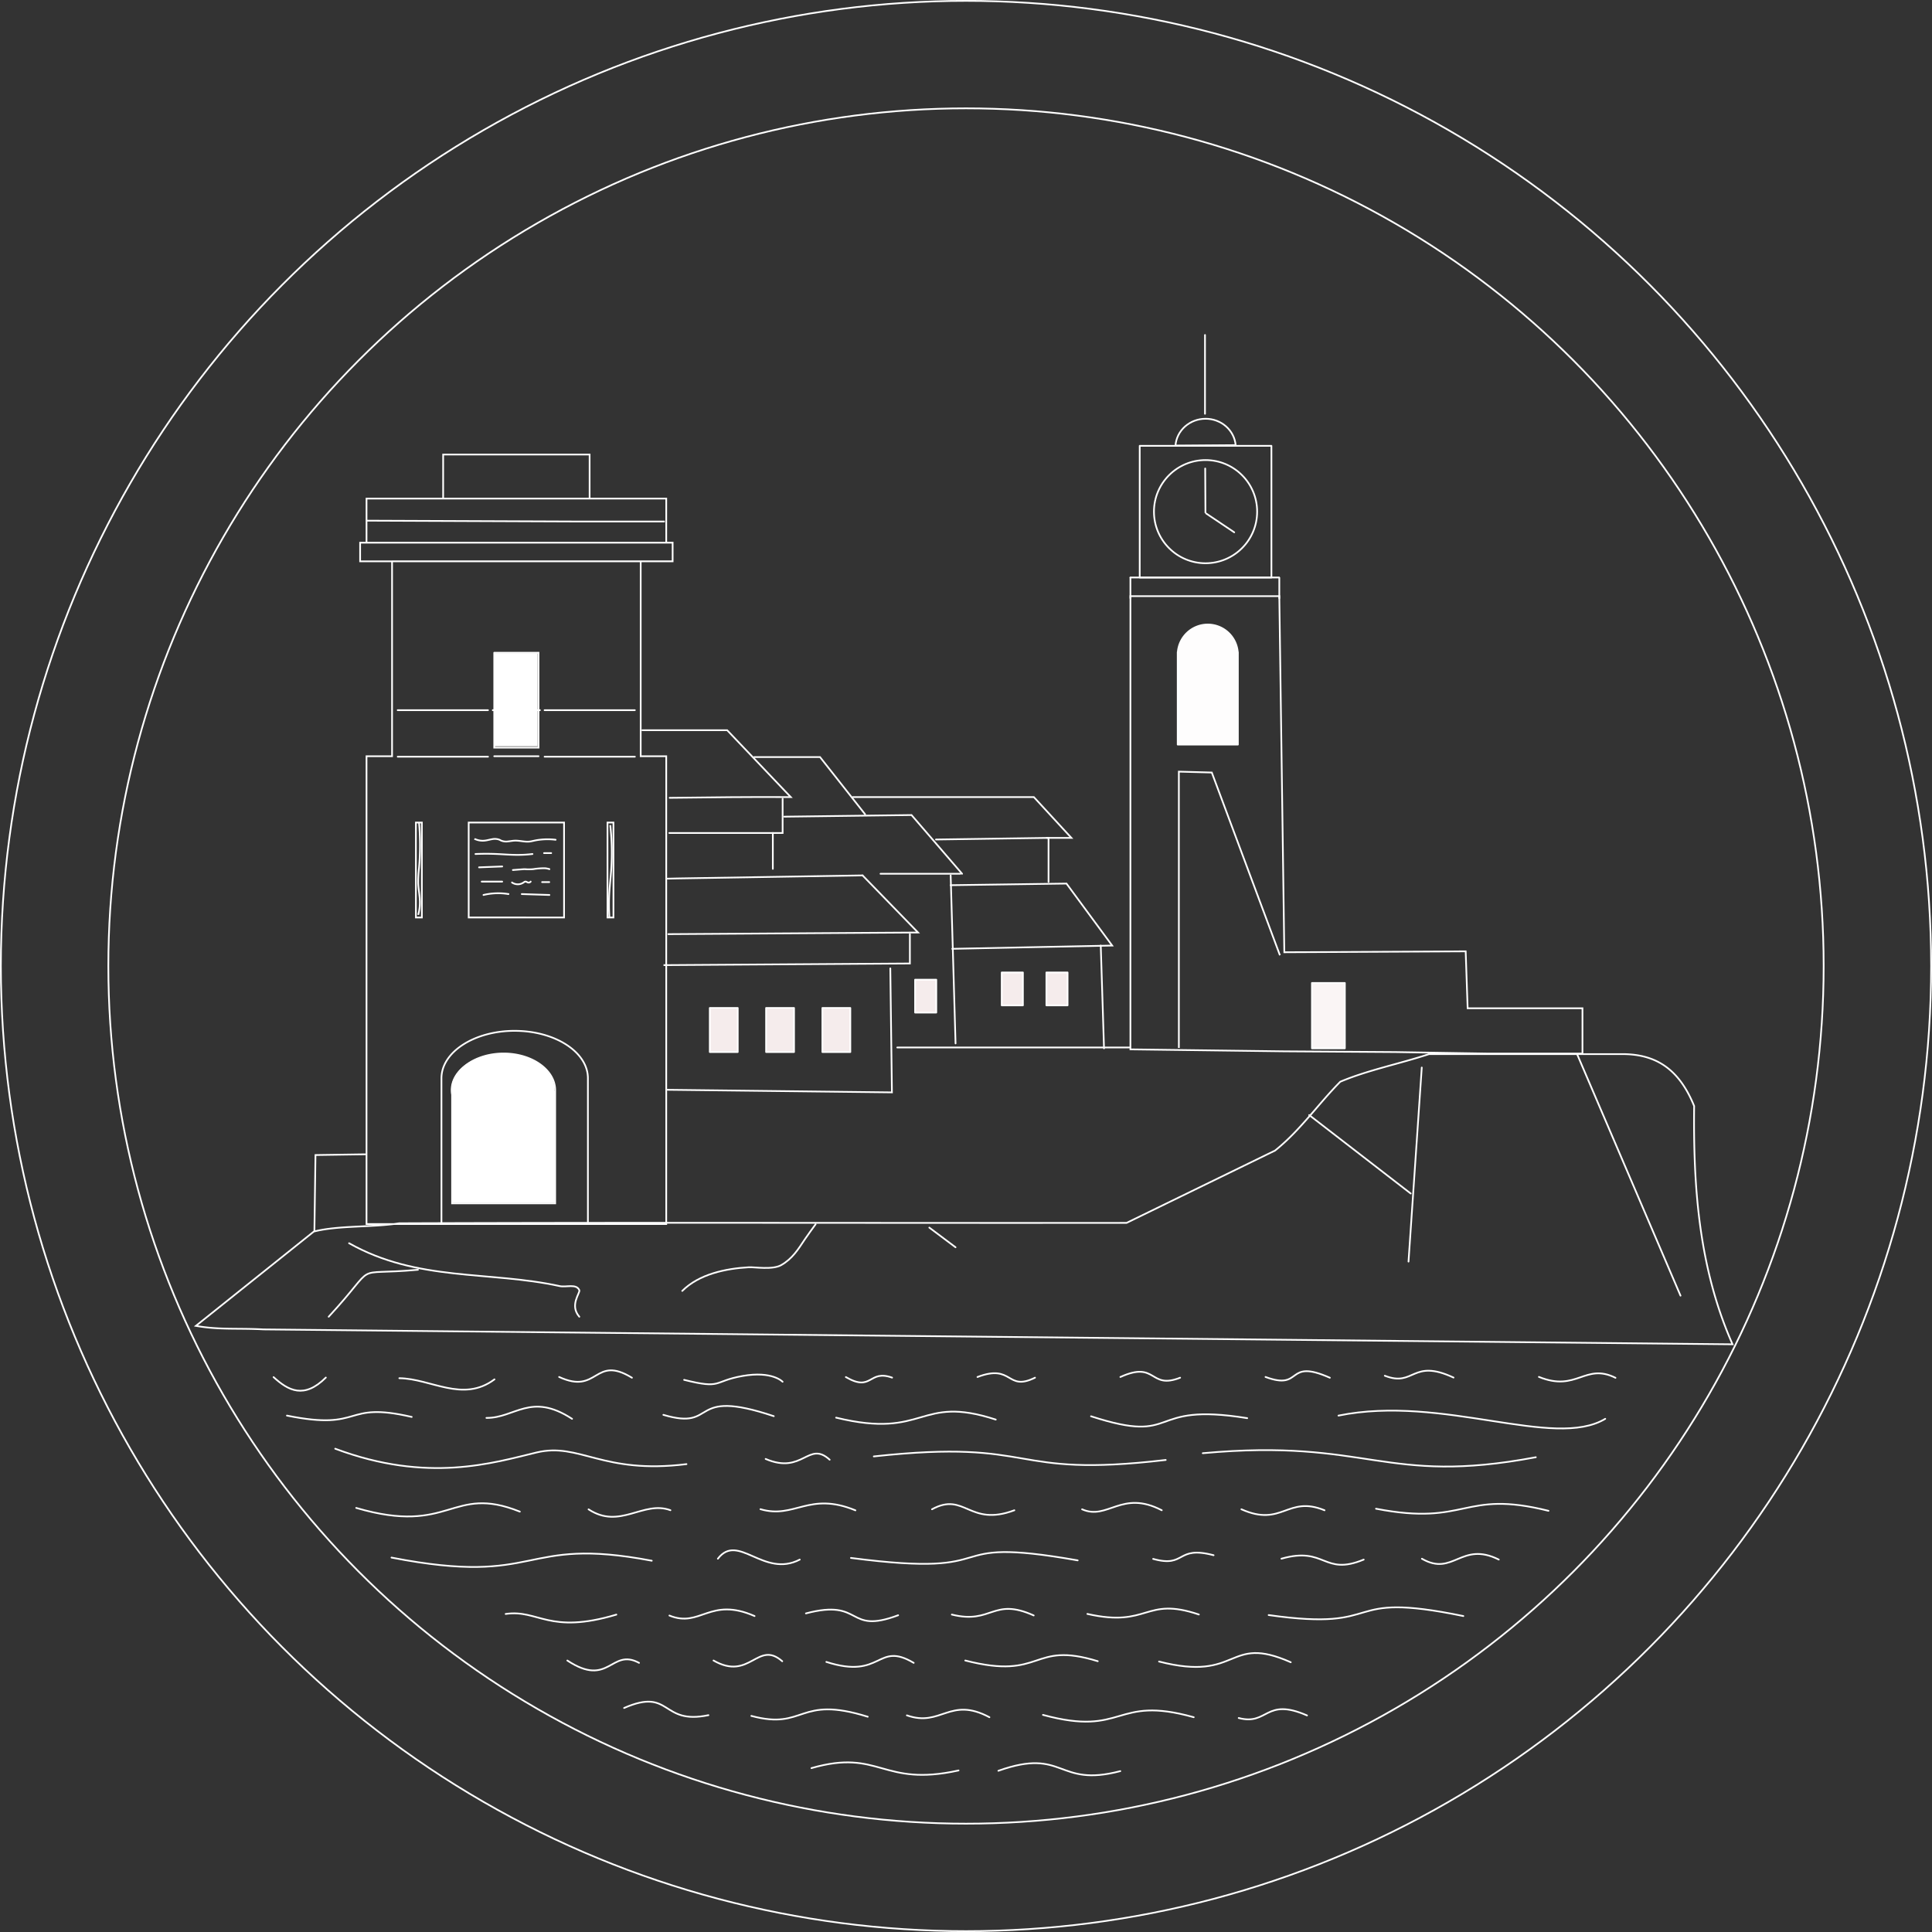 <svg xmlns="http://www.w3.org/2000/svg" width="1201.064" height="1201.064" viewBox="0 0 1201.064 1201.064">
  <rect x="0" y="0" width="1201.064" height="1201.064" fill="#333333" stroke="none"/>
  <g id="layer1" transform="translate(594.493 364.879)">
    <g id="g9789" transform="translate(-593.961 -364.347)">
      <path id="path5116-5-2-4" d="M188.407,135.8V163.2h17.372V135.8Z" transform="translate(287.318 490.287)" fill="#f5ecec" stroke="#fff" stroke-linecap="round" stroke-linejoin="round" stroke-width="1.064"/>
      <path id="path5116-5-2-7-5" d="M194.548,135.8V163.2H211.92V135.8Z" transform="translate(316.167 490.287)" fill="#f5ecec" stroke="#fff" stroke-linecap="round" stroke-linejoin="round" stroke-width="1.064"/>
      <path id="path5116-5-2-7-8-1" d="M182.265,135.8V163.2h17.372V135.8Z" transform="translate(258.46 490.287)" fill="#f5ecec" stroke="#fff" stroke-linecap="round" stroke-linejoin="round" stroke-width="1.064"/>
      <path id="path5116-5-2-7-8-6-2-88" d="M218.99,131.93v20.456h13.165V131.93Z" transform="translate(430.991 472.086)" fill="#f5ecec" stroke="#fff" stroke-linecap="round" stroke-linejoin="round" stroke-width="1.064"/>
      <path id="path5116-5-2-7-8-6-7-0" d="M214.116,131.93v20.456h13.164V131.93Z" transform="translate(408.096 472.086)" fill="#f5ecec" stroke="#fff" stroke-linecap="round" stroke-linejoin="round" stroke-width="1.064"/>
      <path id="path5116-5-2-7-8-6-2-8-6" d="M204.664,132.717v20.456h13.165V132.717Z" transform="translate(363.689 475.783)" fill="#f5ecec" stroke="#fff" stroke-linecap="round" stroke-linejoin="round" stroke-width="1.064"/>
      <path id="path12664-00-5" d="M202.719,140.116h144.39" transform="translate(354.553 510.545)" fill="none" stroke="#fff" stroke-linecap="round" stroke-width="1.064"/>
      <path id="path5116-5-6" d="M247.962,133.077v40.629h20.455V133.077Z" transform="translate(567.102 477.476)" fill="#faf5f5" stroke="#fff" stroke-linecap="round" stroke-linejoin="round" stroke-width="1.064"/>
      <path id="rect11409-8" d="M252.022,93.969a18.706,18.706,0,0,0-18.635,17.16l-.071,0V168.6h37.406V111.132h-.071a18.707,18.707,0,0,0-18.635-17.163Z" transform="translate(498.294 293.748)" fill="#fefdfd" stroke="#fff" stroke-linecap="round" stroke-linejoin="round" stroke-width="1.064"/>
      <path id="path23590-6" d="M244.4,88.873v12.663" transform="translate(550.378 269.806)" fill="none" stroke="#fff" stroke-linecap="round" stroke-width="1.064"/>
      <path id="path23592-7" d="M228.157,101.536V88.873" transform="translate(474.057 269.806)" fill="none" stroke="#fff" stroke-linecap="round" stroke-width="1.064"/>
      <path id="path8948" d="M233.441,281.776V110.019l20.479.551,42.358,113.617" transform="translate(498.884 369.15)" fill="none" stroke="#fff" stroke-width="1.064"/>
      <path id="path7725" d="M228.157,90.875v281.74l95.675,1.225,69,.456,58.174.94h58.173V347.063H437.8l-1.225-35.387-112.748.567-3.11-221.368Z" transform="translate(474.057 279.209)" fill="none" stroke="#fff" stroke-width="1.064"/>
      <path id="path29200-4" d="M174.9,105.5h52.738l39.553,41.582c-25.1-.174-50.186.159-75.278.451" transform="translate(223.879 347.916)" fill="none" stroke="#fff" stroke-linecap="round" stroke-width="1.064"/>
      <path id="path29600-3" d="M248.3,112.975v21.3H177.846" transform="translate(237.701 383.036)" fill="none" stroke="#fff" stroke-linecap="round" stroke-width="1.064"/>
      <path id="path29715-7" d="M189.143,139.025V116.713h0" transform="translate(290.774 400.596)" fill="none" stroke="#fff" stroke-linecap="round" stroke-width="1.064"/>
      <path id="path29994-4" d="M177.638,123.369l6.343-.143,115-1.885" transform="translate(236.723 422.337)" fill="none" stroke="#fff" stroke-linecap="round" stroke-width="1.064"/>
      <path id="path30109-7" d="M298.485,121.341l34.482,35.5-155.226,1.014" transform="translate(237.21 422.337)" fill="none" stroke="#fff" stroke-linecap="round" stroke-width="1.064"/>
      <path id="path30111-2" d="M330.362,127.748V146l-153.144,1.015h1.014" transform="translate(234.749 452.44)" fill="none" stroke="#fff" stroke-linecap="round" stroke-width="1.064"/>
      <path id="path30113-0" d="M316.219,131.486l1.014,77.078-139.6-1.612" transform="translate(236.719 470.001)" fill="none" stroke="#fff" stroke-linecap="round" stroke-width="1.064"/>
      <path id="path30115-1" d="M300.936,151.265,269.5,114.755l-79.106,1.014" transform="translate(296.63 391.398)" fill="none" stroke="#fff" stroke-linecap="round" stroke-width="1.064"/>
      <path id="path30750-9" d="M250.585,121.163H200.89" transform="translate(345.96 421.501)" fill="none" stroke="#fff" stroke-linecap="round" stroke-width="1.064"/>
      <path id="path30752-0" d="M208.544,121.341,211.587,225.8" transform="translate(381.92 422.337)" fill="none" stroke="#fff" stroke-linecap="round" stroke-width="1.064"/>
      <path id="path30754-8" d="M209.558,162.8l99.39-2.028-28.4-38.539-72.007,1.014h0" transform="translate(381.917 426.519)" fill="none" stroke="#fff" stroke-linecap="round" stroke-width="1.064"/>
      <path id="path30756-0" d="M224.92,128.994l2.028,63.894h0" transform="translate(458.849 458.294)" fill="none" stroke="#fff" stroke-linecap="round" stroke-width="1.064"/>
      <path id="path30760-9" d="M256,144.03l-28.061-35.6H187.124" transform="translate(281.29 361.669)" fill="none" stroke="#fff" stroke-linecap="round" stroke-width="1.064"/>
      <path id="path31418-3" d="M206.942,118.261l69.979-1.014V144.63" transform="translate(374.391 403.105)" fill="none" stroke="#fff" stroke-linecap="round" stroke-width="1.064"/>
      <path id="path31420-9" d="M318.554,138.152h15.213L310.441,112.8H197.865" transform="translate(331.75 382.2)" fill="none" stroke="#fff" stroke-linecap="round" stroke-width="1.064"/>
      <path id="path32706-8" d="M266.746,142.3,258.5,262.943" transform="translate(616.592 520.817)" fill="none" stroke="#fff" stroke-linecap="round" stroke-width="1.064"/>
      <path id="path32671-0-7" d="M276.892,140.846l64.285,150.118" transform="translate(703.013 513.973)" fill="none" stroke="#fff" stroke-linecap="round" stroke-width="1.064"/>
      <path id="path32708-6" d="M247.661,147.489l63.108,48.765" transform="translate(565.686 545.179)" fill="none" stroke="#fff" stroke-linecap="round" stroke-width="1.064"/>
      <path id="path44379-4" d="M222.52,172l-16.305-12.229" transform="translate(370.975 602.862)" fill="none" stroke="#fff" stroke-linecap="round" stroke-width="1.064"/>
      <path id="path51090-4" d="M262.173,159.4c-2.229,3.12-4.559,6.17-6.686,9.361-4.27,6.4-7.761,12.076-14.71,16.048-5.388,3.079-16.637,1.147-20.06,1.337-14.391.8-30.969,4.223-41.457,14.71" transform="translate(244.341 601.133)" fill="none" stroke="#fff" stroke-linecap="round" stroke-width="1.064"/>
      <path id="path51092-3" d="M142.91,161.472c42.569,24,86.9,17.061,130.927,26.654,4.062.885,10.356-1.692,12.205,2.539.7,1.6-6.289,9.307,0,16.5" transform="translate(73.572 610.871)" fill="none" stroke="#fff" stroke-linecap="round" stroke-width="1.064"/>
      <path id="path51094-9" d="M196.189,164.367c-43.44,3.977-22.98-5.984-55.506,29.2" transform="translate(63.114 624.474)" fill="none" stroke="#fff" stroke-linecap="round" stroke-width="1.064"/>
      <path id="path56610-7" d="M188.358,176.051c23.226,9.932,26.532-11.633,39.8.481" transform="translate(287.084 730.393)" fill="none" stroke="#fff" stroke-linecap="round" stroke-width="1.064"/>
      <path id="path7964" d="M272.724,177.876c23.6,9.644,28.581-8.9,47.611.575" transform="translate(683.433 677.558)" fill="none" stroke="#fff" stroke-linecap="round" stroke-width="1.064"/>
      <path id="path61768" d="M242.9,179.017c23.643,8.754,12.011-11.888,39.995.483" transform="translate(543.299 676.464)" fill="none" stroke="#fff" stroke-linecap="round" stroke-width="1.064"/>
      <path id="path7877" d="M227.061,178.728c22.839-10.306,17.892,8.033,37.15.449" transform="translate(468.91 676.769)" fill="none" stroke="#fff" stroke-linecap="round" stroke-width="1.064"/>
      <path id="path7433" d="M211.47,178.009c22.234-8.449,17.873,9.234,35.767.432" transform="translate(395.662 677.497)" fill="none" stroke="#fff" stroke-linecap="round" stroke-width="1.064"/>
      <path id="path61853" d="M197.11,176.766c16.455,9.568,14.023-4.907,28.742.347" transform="translate(328.202 678.782)" fill="none" stroke="#fff" stroke-linecap="round" stroke-width="1.064"/>
      <path id="path7348" d="M179.464,179.094c23.821,5.955,17.68.9,36.271-2.4s24.949,3.583,24.949,3.583" transform="translate(245.301 678.184)" fill="none" stroke="#fff" stroke-linecap="round" stroke-width="1.064"/>
      <path id="path61938" d="M148.392,164.5c19.717.238,39.434,15.417,59.151.715" transform="translate(99.329 691.757)" fill="none" stroke="#fff" stroke-linecap="round" stroke-width="1.064"/>
      <path id="path8132" d="M134.672,176.081c9.17,8.389,18.947,13.741,32.489.272" transform="translate(34.872 679.504)" fill="none" stroke="#fff" stroke-linecap="round" stroke-width="1.064"/>
      <path id="path62103" d="M197.665,187.121c100.91,13.179,49.811-14.541,140.958,1.515" transform="translate(330.809 780.868)" fill="none" stroke="#fff" stroke-linecap="round" stroke-width="1.064"/>
      <path id="path62188" d="M183.146,188.52c12.595-16.476,28.438,12.2,50.9.547" transform="translate(262.599 779.954)" fill="none" stroke="#fff" stroke-linecap="round" stroke-width="1.064"/>
      <path id="path62188-28" d="M208.672,204.89c25.125,6.232,25.365-10.952,50.9.547" transform="translate(382.52 798.306)" fill="none" stroke="#fff" stroke-linecap="round" stroke-width="1.064"/>
      <path id="path62188-2" d="M169.038,179.453c19.545,12.808,33.934-5.7,50.9.548" transform="translate(196.319 758.323)" fill="none" stroke="#fff" stroke-linecap="round" stroke-width="1.064"/>
      <path id="path56610-7-6" d="M254.952,181.226c57.222,11.1,53.432-12.12,107.217,1.3" transform="translate(599.941 756.166)" fill="none" stroke="#fff" stroke-linecap="round" stroke-width="1.064"/>
      <path id="path61598" d="M250.855,182.833c64.85-13.2,133.81,21.256,165.855,2" transform="translate(580.694 696.674)" fill="none" stroke="#fff" stroke-linecap="round" stroke-width="1.064"/>
      <path id="path61513" d="M223.859,181.377c56.153,18.22,33.182-9.178,97.083,1.173" transform="translate(453.869 698.544)" fill="none" stroke="#fff" stroke-linecap="round" stroke-width="1.064"/>
      <path id="path61428" d="M196.046,183.6c56.322,13.68,50.758-14.606,99.246,1.2" transform="translate(323.205 697.18)" fill="none" stroke="#fff" stroke-linecap="round" stroke-width="1.064"/>
      <path id="path7183" d="M177.2,184.75c34.482,10.227,14.494-17.312,68.636.829" transform="translate(234.663 694.282)" fill="none" stroke="#fff" stroke-linecap="round" stroke-width="1.064"/>
      <path id="path61343" d="M165.827,179.456c24.537,11.329,21.6-13.969,45.255.474" transform="translate(181.236 676.028)" fill="none" stroke="#fff" stroke-linecap="round" stroke-width="1.064"/>
      <path id="path61258" d="M157.893,186.293c17.748.191,27.522-16.2,53.244.573" transform="translate(143.964 694.648)" fill="none" stroke="#fff" stroke-linecap="round" stroke-width="1.064"/>
      <path id="path8137" d="M136.129,182.082c48.26,9.792,34.225-9.2,77.569.834" transform="translate(41.717 697.415)" fill="none" stroke="#fff" stroke-linecap="round" stroke-width="1.064"/>
      <path id="path4526" d="M236.05,174.261c103.389-9.478,112.494,20.29,207.049,2.5" transform="translate(511.137 728.622)" fill="none" stroke="#fff" stroke-linecap="round" stroke-width="1.064"/>
      <path id="path60699" d="M200.159,175.5c103.454-11.3,81.926,13.917,181.466,2.193" transform="translate(342.527 729.383)" fill="none" stroke="#fff" stroke-linecap="round" stroke-width="1.064"/>
      <path id="path60614" d="M141.4,172.193c57.631,21.612,98.3,8.78,125.161,2.351s40.852,13.78,93.213,7.235" transform="translate(66.457 727.89)" fill="none" stroke="#fff" stroke-linecap="round" stroke-width="1.064"/>
      <path id="path60529" d="M259.96,186.636c19.576,11.278,24.317-11.154,47.783.514" transform="translate(623.469 781.848)" fill="none" stroke="#fff" stroke-linecap="round" stroke-width="1.064"/>
      <path id="path4361" d="M244.633,185.827c27.574-7.875,25.969,10.982,51.145.549" transform="translate(551.461 782.636)" fill="none" stroke="#fff" stroke-linecap="round" stroke-width="1.064"/>
      <path id="path4631" d="M231.279,199.764c50.644,13.015,41.907-17.258,81.889.437" transform="translate(488.723 832.631)" fill="none" stroke="#fff" stroke-linecap="round" stroke-width="1.064"/>
      <path id="path4636" d="M210.137,198.066c49.015,12.593,40.566-12.422,82.375.439" transform="translate(389.404 833.685)" fill="none" stroke="#fff" stroke-linecap="round" stroke-width="1.064"/>
      <path id="path60529-7-3" d="M194.981,210.215c35.031,11.275,31.245-13.1,54.3.584" transform="translate(318.199 822.415)" fill="none" stroke="#fff" stroke-linecap="round" stroke-width="1.064"/>
      <path id="path4801" d="M182.672,198.2c22.693,13.052,27.417-12.968,42.725.459" transform="translate(260.371 833.555)" fill="none" stroke="#fff" stroke-linecap="round" stroke-width="1.064"/>
      <path id="path60529-7-3-4-6-5" d="M218.616,215.208c51.358,13.966,43.8-12.528,93.725,1.453" transform="translate(429.234 850.353)" fill="none" stroke="#fff" stroke-linecap="round" stroke-width="1.064"/>
      <path id="path60529-7-3-4-6-5-3" d="M203.769,215.89c21.3,7.529,26.618-12,51.315,1.168" transform="translate(359.483 849.964)" fill="none" stroke="#fff" stroke-linecap="round" stroke-width="1.064"/>
      <path id="path6139" d="M186.8,216.39c33.935,9.084,28.6-13.16,72.369.513" transform="translate(279.747 849.807)" fill="none" stroke="#fff" stroke-linecap="round" stroke-width="1.064"/>
      <path id="path6052" d="M172.916,215.419c29.66-12.932,22.513,10.727,52.423,4.473" transform="translate(214.54 845.848)" fill="none" stroke="#fff" stroke-linecap="round" stroke-width="1.064"/>
      <path id="path60529-7-3-4-6-5-3-2-5" d="M213.751,222.929c41.524-14.742,35.991,10.661,75.8.214" transform="translate(406.38 877.379)" fill="none" stroke="#fff" stroke-linecap="round" stroke-width="1.064"/>
      <path id="path6550" d="M193.355,221.684c42.8-12.317,43.5,12.038,91.456,1.453" transform="translate(310.562 876.967)" fill="none" stroke="#fff" stroke-linecap="round" stroke-width="1.064"/>
      <path id="path6465" d="M239.971,217.8c18.455,4.837,16.287-13.04,42.476-1.592" transform="translate(529.557 849.698)" fill="none" stroke="#fff" stroke-linecap="round" stroke-width="1.064"/>
      <path id="path60529-7-3-4-6-5-3-7" d="M166.723,207.605c26.03,17.195,27.14-7.972,44.577,1.452" transform="translate(185.444 824.157)" fill="none" stroke="#fff" stroke-linecap="round" stroke-width="1.064"/>
      <path id="path56610-7-6-1-9" d="M230.637,187.43c20.622,5.722,14-8.508,37.571-2.29" transform="translate(485.709 781.164)" fill="none" stroke="#fff" stroke-linecap="round" stroke-width="1.064"/>
      <path id="path56610-7-6-1-9-3" d="M192.753,203.814c35.935-9.489,24.743,13.4,57.335,1.147" transform="translate(307.731 798.655)" fill="none" stroke="#fff" stroke-linecap="round" stroke-width="1.064"/>
      <path id="path56610-7-6-1-9-8" d="M255.911,178.5c18.539,7.257,16.777-10.943,42.727,1.147" transform="translate(604.446 676.217)" fill="none" stroke="#fff" stroke-linecap="round" stroke-width="1.064"/>
      <path id="path59760" d="M147.536,186.146c93.992,18.316,79.193-13.721,161.8,1.955" transform="translate(95.308 781.62)" fill="none" stroke="#fff" stroke-linecap="round" stroke-width="1.064"/>
      <path id="path59675" d="M240.265,180.437c25.474,11.363,28.479-8.84,51.683.624" transform="translate(530.94 757.299)" fill="none" stroke="#fff" stroke-linecap="round" stroke-width="1.064"/>
      <path id="path4120" d="M222.885,182.078c15.88,7.092,24.566-12.36,49.522.6" transform="translate(449.288 755.667)" fill="none" stroke="#fff" stroke-linecap="round" stroke-width="1.064"/>
      <path id="path59590" d="M206.508,181.441c20.467-11.129,23,11.175,51.2.619" transform="translate(372.351 756.295)" fill="none" stroke="#fff" stroke-linecap="round" stroke-width="1.064"/>
      <path id="path4039" d="M187.792,181.722c21.392,6.249,30.024-11.187,59.031.713" transform="translate(284.428 755.963)" fill="none" stroke="#fff" stroke-linecap="round" stroke-width="1.064"/>
      <path id="path59505" d="M143.686,181.045c59.162,17.345,58.85-14.834,101.73,2.3" transform="translate(77.219 755.852)" fill="none" stroke="#fff" stroke-linecap="round" stroke-width="1.064"/>
      <path id="path59131-6" d="M177.859,205.216c19.364,7.882,24.978-11.92,52.935.316" transform="translate(237.764 798.586)" fill="none" stroke="#fff" stroke-linecap="round" stroke-width="1.064"/>
      <path id="path3686" d="M159.993,202.233c20.44-2.987,26.688,13.019,68.819.41" transform="translate(153.83 800.579)" fill="none" stroke="#fff" stroke-linecap="round" stroke-width="1.064"/>
      <path id="rect2127" d="M229.171,74.47h81.875v81.875H229.171Z" transform="translate(478.821 202.143)" fill="none" stroke="#fff" stroke-linecap="round" stroke-linejoin="round" stroke-width="1.064" fill-rule="evenodd"/>
      <circle id="path2399" cx="32.071" cy="32.071" r="32.071" transform="translate(716.85 285.478)" fill="none" stroke="#fff" stroke-linecap="round" stroke-linejoin="round" stroke-width="1.064"/>
      <path id="path3731" d="M236.315,76.945l.156,27.394" transform="translate(512.384 213.769)" fill="none" stroke="#fff" stroke-linecap="round" stroke-linejoin="round" stroke-width="1.064"/>
      <path id="path3731-0" d="M253.806,93.516,236.434,81.862" transform="translate(512.944 236.87)" fill="none" stroke="#fff" stroke-linecap="round" stroke-linejoin="round" stroke-width="1.064"/>
      <path id="path4014" d="M228.15,88.837h92.432" transform="translate(474.024 269.639)" fill="none" stroke="#fff" stroke-linecap="round" stroke-width="1.064"/>
      <path id="path5806" d="M251.784,71.519c-9.854.008-18.025,7.3-18.712,16.7l37.416-.287c-.835-9.286-8.96-16.417-18.7-16.417Z" transform="translate(497.148 188.278)" fill="none" stroke="#fff" stroke-linecap="round" stroke-linejoin="round" stroke-width="1.064"/>
      <path id="path12019-7" d="M164.238,103.314h56.125" transform="translate(173.77 337.648)" fill="none" stroke="#fff" stroke-linecap="round" stroke-width="1.064"/>
      <path id="path12019-70" d="M251.679,263.276H307.8m-56.148-28.924H307.78m-3.9,106.573h12.732m3.875,7.75a39.625,39.625,0,0,0-12.731,0q-1.393.227-2.768.554m40.962,0-17.16-.554m-6.089-7.2a6.332,6.332,0,0,0,7.2,0c.172-.119.338-.246.519-.351a1.427,1.427,0,0,1,.588-.2,1.7,1.7,0,0,1,.85.207,4.674,4.674,0,0,0,.811.347,1.621,1.621,0,0,0,1.661-.554m-11.071-7.2,7.2-.554a29.465,29.465,0,0,0,5.535,0,41.391,41.391,0,0,1,7.2-.554,12.121,12.121,0,0,1,2.768.554m-29.338-1.661-14.392.554m39.2,9.173h4.428m-3.223-18.03h4.428M300,323.765q6.638-.287,13.285,0c4.244.184,8.483.544,12.732.554a77.282,77.282,0,0,0,9.41-.554m-35.98-9.41a11.634,11.634,0,0,0,6.089,1.107c1.59-.145,3.13-.617,4.7-.886a8.146,8.146,0,0,1,4.706.333c.377.169.731.384,1.107.554a8.149,8.149,0,0,0,4.128.486c1.4-.132,2.775-.427,4.175-.486,3.147-.132,6.284.932,9.41.554.934-.113,1.848-.354,2.768-.554,1.1-.238,2.207-.419,3.321-.554a41.49,41.49,0,0,1,9.964,0m-118.5,195.545-30.775.453-.665,46.993h0m95.911-253.688h59.286v59.009H295.792ZM339.2,262.985H311.672m59.285-160.167H279.912m-47.64,27.4H418.6m-15.88,11.591H248.152m63.52,56.825V257.64H339.2V198.631H311.672m-31.76-123.21v27.4h-47.64v27.4H228.3v11.591h19.85V262.985h-15.88v290.83H418.6V262.985h-15.88V141.807h19.85V130.215H418.6v-27.4h-47.64v-27.4Zm-16.94,228.791h3.705v59.009h-3.705Zm119.1,0h3.705v59.009h-3.7ZM317.513,447.777c-17.7,0-32.052,10.247-32.052,22.887v70.3h64.1v-70.3C349.565,458.024,335.215,447.777,317.513,447.777Zm6.861-14.085c-25.142,0-45.523,13.21-45.523,29.5v90.621H369.9V463.2c0-16.295-20.381-29.5-45.523-29.5ZM892.81,448.163c-18.125,5.986-38.274,10-55.181,17.174-13.856,13.987-24.863,30.242-40.535,42.784l-92.308,44.963c-150.745.167-301.563-.334-452.262.25-16.373,2.661-37.435,1.2-53,5.141L126.2,617.107c14.737,2.592,25.96,1.318,41.913,2.2l913.365,9.262c-21.051-47.647-24.446-98.258-23.863-148.126-9.059-22.227-22.891-32.079-44.007-32.275H892.81Z" transform="translate(-4.95 206.61)" fill="none" stroke="#fff" stroke-linecap="round" stroke-width="1.064"/>
      <path id="path12019-7-8" d="M164.242,108.39h56.125" transform="translate(173.789 361.497)" fill="none" stroke="#fff" stroke-linecap="round" stroke-width="1.064"/>
      <path id="rect13887" d="M185.817,140.877c-17.511,0-31.708,9.875-31.711,22.058a15.689,15.689,0,0,0,.752,4.767v64.649h62.863V164.07h-.245q.05-.566.058-1.133c0-12.182-14.2-22.059-31.713-22.059Z" transform="translate(126.172 514.12)" fill="#fff" stroke="#fff" stroke-linecap="round" stroke-linejoin="round" stroke-width="1.064" fill-rule="evenodd"/>
      <path id="path59131" d="M243.238,206c75.292,10.709,42.541-15.577,121.039.619" transform="translate(544.907 797.497)" fill="none" stroke="#fff" stroke-linecap="round" stroke-width="1.064"/>
      <path id="path3468" d="M223.461,192.96c38.566,8.728,35.348-11.119,69.3.355" transform="translate(451.995 809.842)" fill="none" stroke="#fff" stroke-linecap="round" stroke-width="1.064"/>
      <path id="path14559" d="M150.987,115.582a163.87,163.87,0,0,1,0,28.158,78.057,78.057,0,0,0-.521,9.386c.132,3.839.966,7.631,1.043,11.472a29.254,29.254,0,0,1-1.043,8.343" transform="translate(108.976 395.286)" fill="none" stroke="#fff" stroke-width="1.064"/>
      <path id="path14567" d="M172.048,115.857a157.621,157.621,0,0,1,.521,28.679c-.305,4.175-.777,8.337-1.043,12.514a127.293,127.293,0,0,0,0,16.165" transform="translate(206.804 396.575)" fill="none" stroke="#fff" stroke-width="1.064"/>
      <path id="path14608" d="M184.939,154.026H158.8V97.188h26.139Z" transform="translate(148.224 308.872)" fill="#fff" stroke="#fff" stroke-width="1.064"/>
      <path id="path14987" d="M330.408,83.158H274.615l-129.84-.521" transform="translate(82.337 240.512)" fill="none" stroke="#fff" stroke-width="1.064"/>
      <ellipse id="path1853" cx="533.181" cy="533.185" rx="533.181" ry="533.185" transform="translate(66.819 66.815)" fill="none" stroke="#fff" stroke-linecap="round" stroke-linejoin="round" stroke-width="1.064"/>
      <circle id="circle2988" cx="600" cy="600" r="600" transform="translate(0)" fill="none" stroke="#fff" stroke-linecap="round" stroke-linejoin="round" stroke-width="1.064"/>
      <path id="path12174" d="M188.656,103.314H158.51" transform="translate(146.859 337.648)" fill="#fff" stroke="#fff" stroke-width="1.064"/>
      <path id="path2053" d="M236.294,99.671V50.68" transform="translate(512.284 157.034)" fill="none" stroke="#fff" stroke-linecap="round" stroke-linejoin="round" stroke-width="1.064"/>
    </g>
  </g>
</svg>
